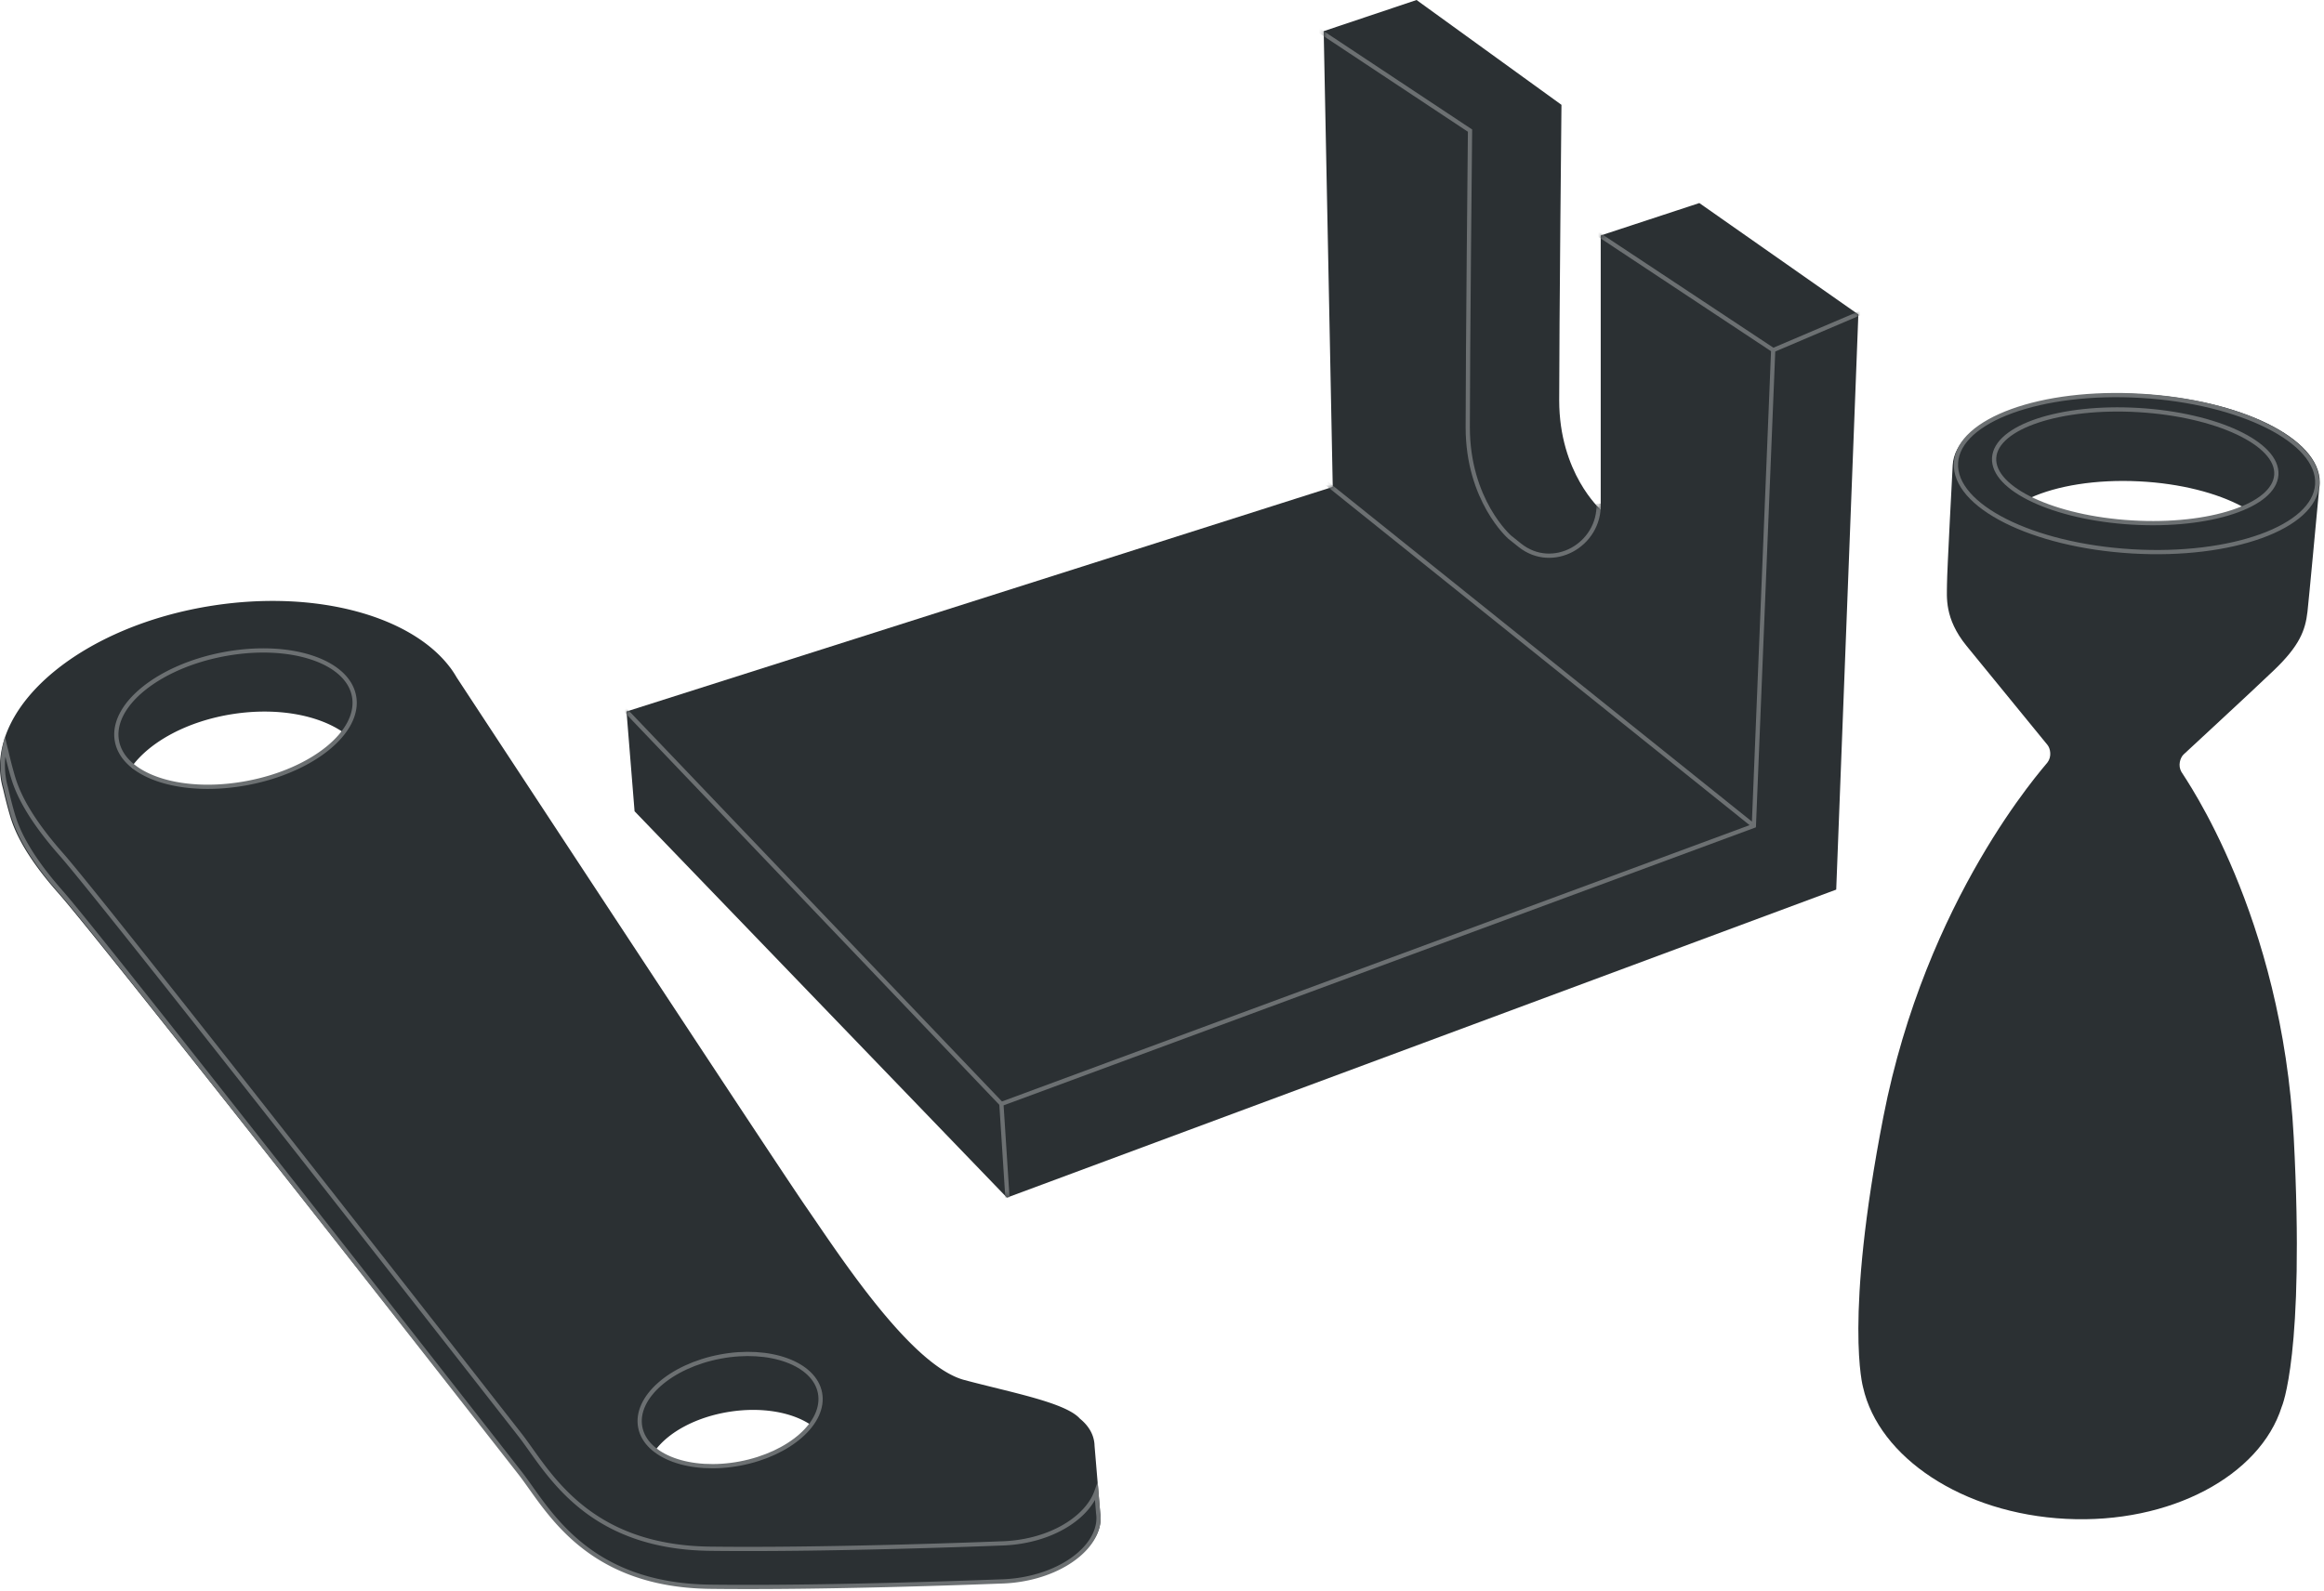<svg width="549" height="376" viewBox="0 0 549 376" fill="none" xmlns="http://www.w3.org/2000/svg"><path d="M259.912 357.688l-1.35-16.085a6.5 6.5 0 0 0-.079-.91c-.321-2.115-1.522-3.964-3.373-5.462-3.38-3.806-16.136-6.157-27.32-9.139-12.677-3.384-29.713-29.805-37.395-40.915-7.032-10.172-71.626-108.524-82.517-125.103a22.921 22.921 0 0 0-1.529-2.33c-.015-.021-.029-.036-.029-.036h-.007c-9.097-12.071-31.379-18.4-55.976-14.615-30.428 4.688-52.86 23.073-50.109 41.072.122.782.3 1.541.508 2.294.407 1.763 1.022 4.272 1.708 6.545 1.193 3.978 3.973 9.748 11.433 18.156 9.74 10.981 102.19 128.766 108.622 136.959 6.432 8.193 15.364 26.471 45.021 26.83 26.562.322 61.714-.975 68.76-1.247a36.355 36.355 0 0 0 4.588-.402c11.57-1.785 20.095-8.773 19.044-15.612zM56.797 185.434c-10.297 1.584-19.83-.179-25.762-4.136 4.252-5.956 13.17-10.902 24.004-12.573 10.298-1.584 19.83.18 25.762 4.136-4.259 5.957-13.17 10.903-24.004 12.573zM173.716 345.94c-7.611 1.175-14.657-.129-19.045-3.061 3.144-4.401 9.733-8.057 17.744-9.29 7.611-1.175 14.657.13 19.044 3.061-3.151 4.401-9.74 8.057-17.743 9.29z" fill="#2B3033"/><path d="M259 352.5c-1.938 5.412-8.77 10.378-18.071 11.815-1.56.243-3.091.371-4.58.405-7.027.276-42.089 1.57-68.588 1.247-29.58-.357-38.494-18.669-44.907-26.875-6.843-8.753-98.126-125.604-108.348-137.175-7.439-8.421-10.208-14.199-11.404-18.188-.68-2.275-1.295-4.788-1.701-6.554-.08-.295-.156-.595-.227-.895-.558 2.508-.667 5.045-.284 7.578.118.78.298 1.542.506 2.299.406 1.766 1.02 4.279 1.701 6.554 1.196 3.989 3.965 9.767 11.404 18.188 9.717 11 101.935 128.964 108.349 137.175 6.413 8.206 15.326 26.513 44.906 26.875 26.494.323 61.556-.976 68.589-1.247a34.912 34.912 0 0 0 4.579-.405c11.532-1.785 19.536-8.916 18.492-15.766L259 352.5zM58.478 185.015c15.464-2.937 26.726-12.124 25.154-20.52-1.572-8.395-15.383-12.821-30.847-9.884-15.464 2.937-26.726 12.124-25.154 20.52 1.572 8.396 15.383 12.821 30.847 9.884z" stroke="#6C7072" stroke-miterlimit="10"/><path d="M174.842 345.83c11.73-2.228 20.18-9.688 18.874-16.663-1.306-6.975-11.873-10.824-23.603-8.596-11.729 2.228-20.179 9.688-18.874 16.663 1.306 6.975 11.874 10.823 23.603 8.596z" stroke="#6C7072" stroke-miterlimit="10"/><path d="M148 168.126l1.904 23.578L237.87 283l195.902-72.787L439 74.309l-37.567-26.327-23.295 7.66v64.797s-9.807-8.616-9.807-25.847.535-69.822.535-69.822L334.63 0l-21.933 7.36 2.14 107.694L148 168.126z" fill="#2B3033"/><mask id="a" maskUnits="userSpaceOnUse" x="148" y="0" width="291" height="283"><path d="M148 168.126l1.904 23.578L237.87 283l195.902-72.787L439 74.309l-37.567-26.327-23.295 7.66v64.797s-9.807-8.616-9.807-25.847.535-69.822.535-69.822L334.63 0l-21.933 7.36 2.14 107.694L148 168.126z" fill="#2B3033"/></mask><g mask="url(#a)" stroke="#6C7072" stroke-miterlimit="10"><path d="M377.65 119c.3 9.827-10.893 16.034-18.639 9.827l-2.409-1.93s-9.874-8.648-9.874-25.945.538-70.087.538-70.087L309 5.5"/><path d="M146 166l90.562 94.858 177.754-65.714 4.566-112.416L375.5 54M310 111.5l104.308 83.644m-177.749 65.714L237.987 283M418.883 82.728l21.61-9.208"/></g><path d="M547.997 113.961c.062-10.351-18.743-19.635-42.397-20.832-23.942-1.215-43.779 6.318-44.312 16.819 0 0-1.35 25.219-1.35 28.126 0 2.908-.684 8.039 4.614 14.539 5.297 6.499 18.456 22.577 19.139 23.432.684.855 1.026 2.737 0 4.105-1.025 1.368-28.695 31.988-38.792 83.809-9.341 47.95-4.791 63.846-4.791 63.846h.003c3.695 16.526 23.463 29.86 47.942 31.102 24.673 1.249 45.829-10.211 50.962-26.484 0 0 5.513-12.301 2.844-63.558-2.748-52.728-25.702-85.003-26.553-86.488-.851-1.485-.28-3.308.503-4.074.782-.766 15.315-14.128 21.371-19.93 6.056-5.801 7.406-9.407 7.916-13.809.287-2.491 2.238-23.426 2.772-29.156.061-.352.106-.708.123-1.067.006-.117.006-.233.006-.346.004-.02.004-.034 0-.034zm-44.1 9.678c-9.72-.493-18.377-2.758-24.338-5.973 6.292-2.881 15.568-4.44 25.822-3.92 9.72.492 18.377 2.757 24.338 5.972-6.292 2.877-15.568 4.44-25.822 3.921z" fill="#2B3033"/><path d="M537.741 112.163c.432-7.338-14.142-14.173-32.551-15.266-18.41-1.093-33.684 3.97-34.115 11.308-.432 7.338 14.142 14.173 32.551 15.266 18.41 1.093 33.684-3.97 34.115-11.308z" stroke="#6C7072" stroke-miterlimit="10"/><path d="M547.399 114.443c.597-10.149-18.022-19.51-41.587-20.91-23.566-1.399-43.153 5.694-43.75 15.843-.598 10.149 18.022 19.511 41.587 20.91 23.566 1.399 43.153-5.694 43.75-15.843z" stroke="#6C7072" stroke-miterlimit="10"/></svg>